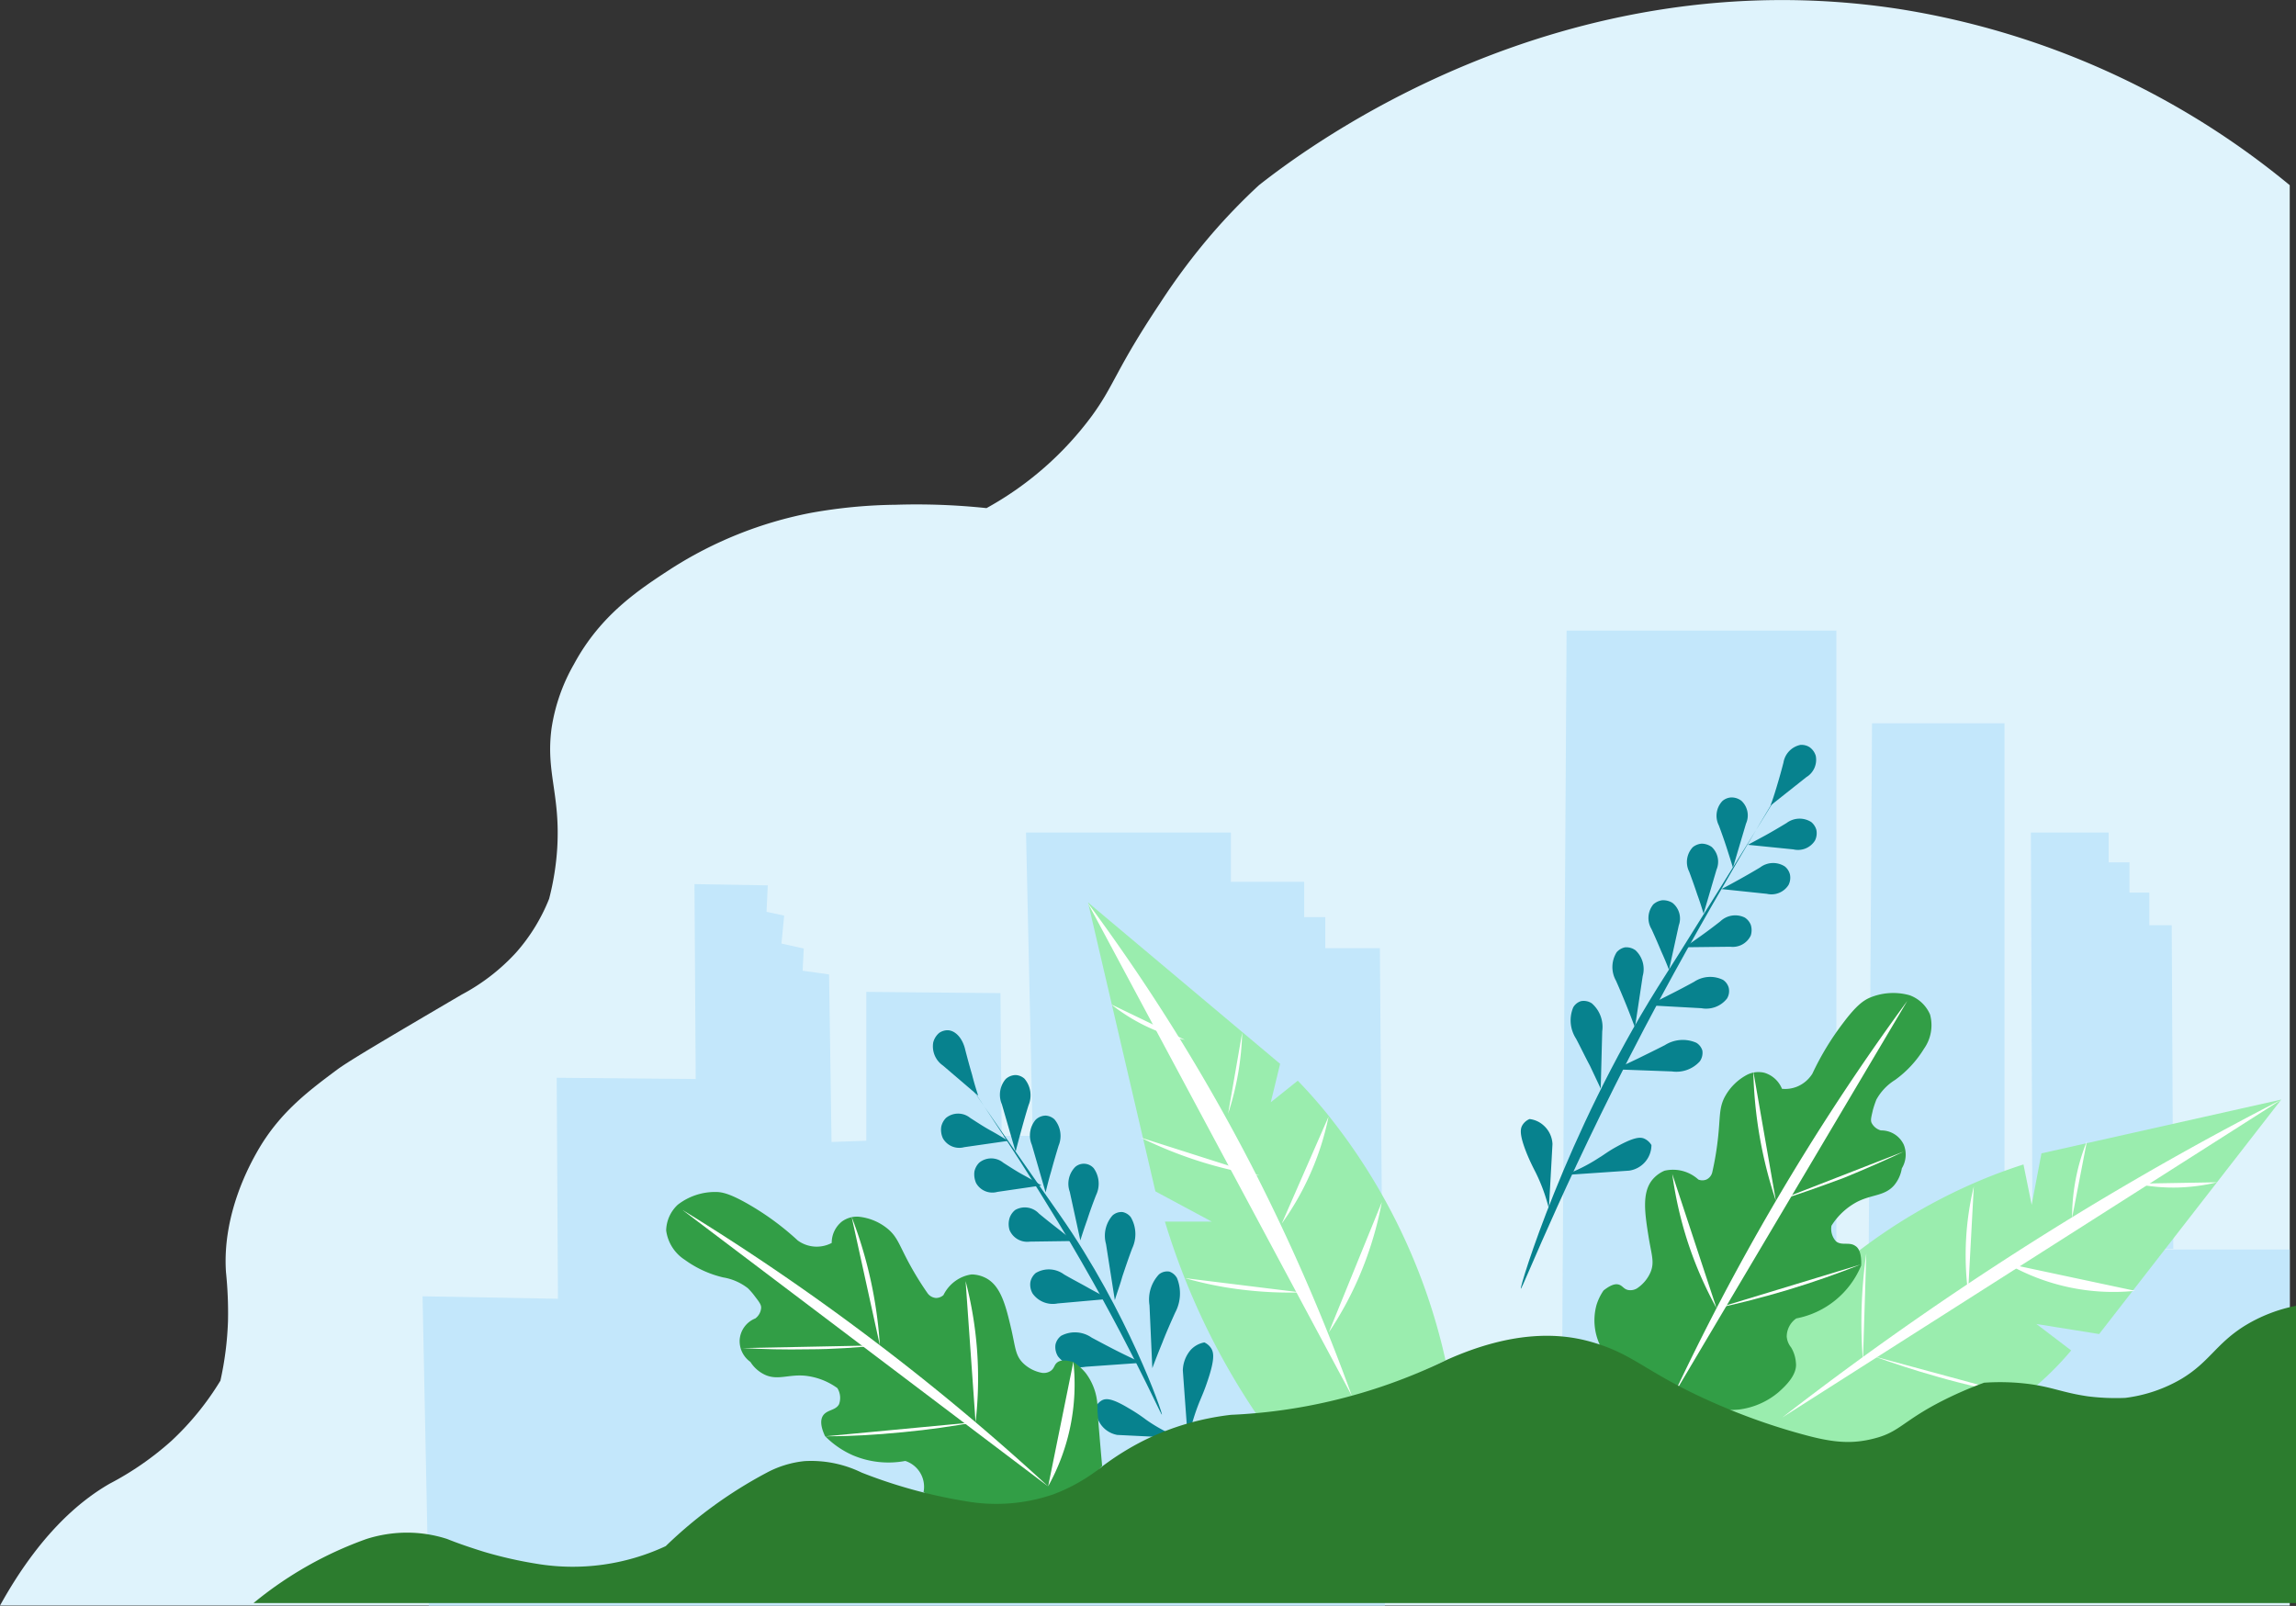 <svg xmlns="http://www.w3.org/2000/svg" viewBox="0 0 260.32 182.11"><rect x="0" y="0" width="260.32" height="182.11" fill="#333333" stroke="none"/><defs><style>.cls-1{fill:#dff3fc;}.cls-2{fill:#c3e7fb;}.cls-3{fill:#07828e;}.cls-4{fill:#329e46;}.cls-5{fill:#fff;}.cls-6{fill:#9aedae;}.cls-7{fill:#2c7c2e;}</style></defs><title>back_1</title><g id="Layer_2" data-name="Layer 2"><g id="Layer_1-2" data-name="Layer 1"><path class="cls-1" d="M142.74,21a68.48,68.48,0,0,0-5.36,5.55,72.79,72.79,0,0,0-5.84,7.81c-5.1,7.65-5.13,9.22-7.75,12.81a37.1,37.1,0,0,1-11.94,10.45,75.36,75.36,0,0,0-10.3-.38,57.51,57.51,0,0,0-9.62.92A45.28,45.28,0,0,0,76,64.55c-3.59,2.34-7.92,5.19-10.92,10.76a20.84,20.84,0,0,0-2.54,7.25c-.68,5,1,7.48.64,13.6a30.45,30.45,0,0,1-.92,5.76A20.78,20.78,0,0,1,58.53,108a22.91,22.91,0,0,1-6.19,4.79c-8.35,4.9-12.52,7.36-14,8.42-3.47,2.58-6.68,5-9.16,9.35-.72,1.28-4,7-3.56,13.69a44.72,44.72,0,0,1,.23,5.55,36.67,36.67,0,0,1-.86,6.77,32,32,0,0,1-5.56,6.83,34.17,34.17,0,0,1-7,4.85c-3.46,2-8,5.82-12.43,13.82H259.61V21A92.13,92.13,0,0,0,215.19,1C176.85-4.82,148.27,16.65,142.74,21Z"/><polygon class="cls-2" points="208.21 129.67 208.21 71.51 177.62 71.51 177.05 165.46 208.21 164.47 208.21 129.67"/><polygon class="cls-2" points="212.25 82.02 227.27 82.02 227.27 142.46 211.87 142.46 212.25 82.02"/><path class="cls-2" d="M116.33,94.41h23.23V100h8.31v4h2.39v3.52h6.19l.57,74.56H48.62L47.91,147l15.35.28q-.07-12.53-.14-25.06l15.76.14-.14-22.1,8.31.14-.14,3,2,.43L88.6,107l2.53.56L91,110.08l3,.42.28,19,3.94-.14V112.48l15.21.14.14,16.19h3.52Z"/><path class="cls-2" d="M246.41,141.62l-.18-36.7h-2.54v-3.7h-2.25V97.79h-2.36V94.41h-8.82l.19,47.49Z"/><polygon class="cls-2" points="241.45 141.7 246.41 141.7 259.61 141.7 259.61 148.37 244.84 168.07 227.78 169.21 228.21 142.14 241.45 141.7"/><path class="cls-3" d="M131.74,160.43c.13-.07-3.9-11.68-11.56-22.63-.77-1.11-9.2-13.1-12.13-17.55l-.37-.56s6.58,9.46,12.26,18.85C127.61,151.23,131.63,160.51,131.74,160.43Z"/><path class="cls-3" d="M115.15,130.61l-1.56-5.39a2.74,2.74,0,0,1,.44-2.86,1.72,1.72,0,0,1,1.12-.45,1.62,1.62,0,0,1,1,.41,2.9,2.9,0,0,1,.47,3c-.29.92-.56,1.88-.83,2.87S115.34,129.83,115.15,130.61Z"/><path class="cls-3" d="M118.55,135.22l-1.56-5.4a2.74,2.74,0,0,1,.45-2.86,1.69,1.69,0,0,1,1.11-.45,1.61,1.61,0,0,1,1,.42,2.9,2.9,0,0,1,.47,3c-.28.92-.56,1.87-.83,2.87C118.94,133.64,118.74,134.44,118.55,135.22Z"/><path class="cls-3" d="M122.49,140.66l-1.2-5.51a2.72,2.72,0,0,1,.62-2.82,1.49,1.49,0,0,1,2.09.14,3,3,0,0,1,.27,3.06c-.35.89-.69,1.83-1,2.79Q122.84,139.52,122.49,140.66Z"/><path class="cls-3" d="M126.4,147.44l-1-6.37a3.48,3.48,0,0,1,.73-3.23,1.5,1.5,0,0,1,1.16-.39,1.56,1.56,0,0,1,.92.58,3.8,3.8,0,0,1,.16,3.53c-.38,1-.75,2.09-1.12,3.2C127,145.67,126.66,146.56,126.4,147.44Z"/><path class="cls-3" d="M130.65,155.15l-.32-7.13a4.17,4.17,0,0,1,1.07-3.5,1.47,1.47,0,0,1,1.19-.32,1.6,1.6,0,0,1,.86.74,4.62,4.62,0,0,1-.21,3.91c-.49,1.09-1,2.23-1.46,3.42C131.38,153.25,131,154.21,130.65,155.15Z"/><path class="cls-3" d="M134.69,163.4c-.19-2.67-.39-5.33-.58-8a3.7,3.7,0,0,1,.9-2.33,2.8,2.8,0,0,1,1.54-.84,1.81,1.81,0,0,1,.82.75c.24.46.36,1.18-.42,3.51-.37,1.13-.69,1.84-.91,2.37A23.93,23.93,0,0,0,134.69,163.4Z"/><path class="cls-3" d="M133.82,163.07l-7.14-.35a2.91,2.91,0,0,1-1.94-1.29,3.54,3.54,0,0,1-.56-1.82,1.91,1.91,0,0,1,.77-.82c.44-.22,1.09-.26,3,.89a19.07,19.07,0,0,1,2,1.32A17.79,17.79,0,0,0,133.82,163.07Z"/><path class="cls-3" d="M129.44,154.54l-6.36.45a3.22,3.22,0,0,1-3.12-1.17,2,2,0,0,1-.29-1.34,1.71,1.71,0,0,1,.64-1,3.32,3.32,0,0,1,3.47.21c1,.53,2,1.07,3.06,1.6C127.74,153.74,128.6,154.15,129.44,154.54Z"/><path class="cls-3" d="M125.77,147.29l-5.85.52a2.81,2.81,0,0,1-2.84-1.12,2,2,0,0,1-.25-1.33,1.82,1.82,0,0,1,.6-1,2.89,2.89,0,0,1,3.21.16c.89.52,1.83,1,2.8,1.55C124.22,146.51,125,146.91,125.77,147.29Z"/><path class="cls-3" d="M121.75,140.73l-5,.07a2.17,2.17,0,0,1-2.29-1.32,2.35,2.35,0,0,1,0-1.34,2,2,0,0,1,.63-.92,2.19,2.19,0,0,1,2.71.4c.7.58,1.43,1.16,2.19,1.75S121.14,140.3,121.75,140.73Z"/><path class="cls-3" d="M118.08,134.43l-5,.73a2.11,2.11,0,0,1-2.41-1,2.45,2.45,0,0,1-.19-1.31,2,2,0,0,1,.54-1,2.15,2.15,0,0,1,2.73,0c.75.48,1.54,1,2.36,1.44S117.46,134.08,118.08,134.43Z"/><path class="cls-3" d="M114.32,129.37l-5,.72a2.13,2.13,0,0,1-2.41-1,2.3,2.3,0,0,1-.19-1.32,2,2,0,0,1,.54-1,2.17,2.17,0,0,1,2.74,0c.75.48,1.53,1,2.35,1.45S113.68,129,114.32,129.37Z"/><path class="cls-3" d="M110.91,124.25l-4-3.42a2.64,2.64,0,0,1-1.1-2.62,2.07,2.07,0,0,1,.69-1.09,1.68,1.68,0,0,1,1-.29c.86.06,1.64.93,1.93,2.18.24.93.5,1.9.79,2.88C110.42,122.7,110.66,123.49,110.91,124.25Z"/><path class="cls-4" d="M124.43,160c.17,2.08.34,4.16.53,6.24A16.38,16.38,0,0,1,117,171a16.94,16.94,0,0,1-12.29-1.79,3.08,3.08,0,0,0-2.07-3.54,10.33,10.33,0,0,1-5.94-.64,10.15,10.15,0,0,1-3.16-2.18c-.58-1.24-.48-1.91-.24-2.3.45-.71,1.44-.58,1.83-1.31a2.11,2.11,0,0,0-.19-1.83A7.59,7.59,0,0,0,91.21,156c-1.88-.15-3.11.58-4.56-.14a3.91,3.91,0,0,1-1.57-1.42A2.9,2.9,0,0,1,83.86,152a2.82,2.82,0,0,1,1.78-2.49,1.65,1.65,0,0,0,.66-1.22c0-.36-.24-.67-.7-1.27a7.85,7.85,0,0,0-.8-.93A6.18,6.18,0,0,0,82,144.86a12.11,12.11,0,0,1-4.36-2,4.68,4.68,0,0,1-2.11-3.33,4.11,4.11,0,0,1,1.31-2.91,6.89,6.89,0,0,1,4.32-1.45c.73,0,1.68.21,3.89,1.5a31.06,31.06,0,0,1,5.4,4,3.65,3.65,0,0,0,3.85.28,3.09,3.09,0,0,1,1.17-2.44,2.92,2.92,0,0,1,1.83-.54,6.13,6.13,0,0,1,3.47,1.48c1,.89,1.22,1.8,2.3,3.8a35.29,35.29,0,0,0,2.11,3.42,1.3,1.3,0,0,0,.94.52,1.26,1.26,0,0,0,.85-.33,4.3,4.3,0,0,1,1.41-1.64,4.11,4.11,0,0,1,1.78-.7,3.62,3.62,0,0,1,1.73.47c1.63.94,2.17,3.16,2.8,5.87.45,2,.44,2.84,1.29,3.7a4.14,4.14,0,0,0,2.16,1.12,1.41,1.41,0,0,0,1-.23c.39-.28.38-.63.66-.89s.75-.43,1.92-.1a6.32,6.32,0,0,1,1.36,1.22A6.63,6.63,0,0,1,124.43,160Z"/><path class="cls-5" d="M77.38,137.21a266.76,266.76,0,0,1,22.38,15.35c7.11,5.41,13.45,10.81,19.08,16"/><path class="cls-5" d="M96.56,138a49.14,49.14,0,0,1,3.2,14.56"/><path class="cls-5" d="M109.48,145.28a43.58,43.58,0,0,1,1.13,16"/><path class="cls-5" d="M121.7,154.43a23.74,23.74,0,0,1-2.86,14.11"/><path class="cls-5" d="M93.55,162.88c2.72,0,5.67-.16,8.82-.47,2.95-.28,5.7-.68,8.24-1.14"/><path class="cls-5" d="M84.2,152.87c2.32.13,4.81.19,7.43.14,2.9,0,5.61-.21,8.13-.45"/><path class="cls-6" d="M163.89,154.25A68,68,0,0,0,150.22,126q-1.51-1.83-3.08-3.45L144.08,125l1.06-4.36-21.78-18.3L131,135.1l6.39,3.43h-5.31a81.7,81.7,0,0,0,4.12,10.78,80.8,80.8,0,0,0,8.46,14.15Z"/><path class="cls-5" d="M123.32,102.37A218.34,218.34,0,0,1,141.81,132a224.26,224.26,0,0,1,11.46,26.28"/><path class="cls-5" d="M150.63,126.63a31,31,0,0,1-2.37,7.13,31.35,31.35,0,0,1-2.94,5"/><path class="cls-5" d="M140.84,117.09a32.33,32.33,0,0,1-1.6,9.21"/><path class="cls-5" d="M126,113.9a20.74,20.74,0,0,0,3.67,2.34,21.52,21.52,0,0,0,4.67,1.68"/><path class="cls-5" d="M129.33,129a47.33,47.33,0,0,0,6.61,2.67,46.35,46.35,0,0,0,6.87,1.63"/><path class="cls-5" d="M134.35,144.94a41.19,41.19,0,0,0,6.84,1.35,44,44,0,0,0,6.29.27"/><path class="cls-6" d="M192.86,159.2c2.08-2.26,5-5.37,8.72-9a94.55,94.55,0,0,1,9.25-8.41,62.93,62.93,0,0,1,12.33-7.34,58.5,58.5,0,0,1,6.26-2.4l.93,4.58,1.11-5.84,27.19-6.1L238,151.28l-7.11-1.14,3.94,3a34.32,34.32,0,0,1-9.5,7.88,35,35,0,0,1-16.75,4.44Z"/><path class="cls-5" d="M258.65,124.71c-7.6,3.9-15.54,8.32-23.72,13.33a364.53,364.53,0,0,0-32.85,22.7"/><path class="cls-5" d="M223.79,134.54a33.36,33.36,0,0,0-.65,12.07"/><path class="cls-5" d="M236.62,129.38a23.39,23.39,0,0,0-1.69,8.74"/><path class="cls-5" d="M251.39,134.07a21.7,21.7,0,0,1-4.32.59,21,21,0,0,1-4.94-.43"/><path class="cls-5" d="M242.08,146.38a24.18,24.18,0,0,1-14.51-3.09"/><path class="cls-5" d="M211.6,142.13a57.44,57.44,0,0,0-.52,5.86,56.57,56.57,0,0,0,.14,6.38"/><path class="cls-5" d="M212.47,153.81c2.09.75,4.47,1.54,7.12,2.29,3.47,1,6.62,1.66,9.3,2.16"/><path class="cls-3" d="M172.43,146.14c-.17-.12,5.13-17.57,15.53-34.19,1.07-1.63,12.52-19.89,16.5-26.63l.49-.85S196,98.81,188.33,113.05C178,132.26,172.6,146.23,172.43,146.14Z"/><path class="cls-3" d="M196.48,98.4l1.48-5a2.26,2.26,0,0,0-.52-2.59,1.83,1.83,0,0,0-1.15-.38,1.67,1.67,0,0,0-1,.4,2.43,2.43,0,0,0-.41,2.77c.31.83.62,1.7.91,2.6S196.27,97.7,196.48,98.4Z"/><path class="cls-3" d="M193.15,103.61l1.47-5a2.29,2.29,0,0,0-.54-2.56,2,2,0,0,0-1.15-.38,1.84,1.84,0,0,0-1,.4,2.45,2.45,0,0,0-.41,2.78c.31.83.62,1.7.92,2.6C192.71,102.18,192.94,102.91,193.15,103.61Z"/><path class="cls-3" d="M189.23,110l1.11-5.06a2.27,2.27,0,0,0-.71-2.55,2,2,0,0,0-1.18-.3,1.9,1.9,0,0,0-1,.47,2.44,2.44,0,0,0-.2,2.8c.37.81.74,1.65,1.1,2.52C188.69,108.64,189,109.35,189.23,110Z"/><path class="cls-3" d="M185.37,116.52l.88-5.84a2.92,2.92,0,0,0-.82-2.92,1.77,1.77,0,0,0-1.2-.33,1.71,1.71,0,0,0-.93.55,3.15,3.15,0,0,0-.08,3.23c.41.92.81,1.88,1.22,2.89C184.77,114.92,185.08,115.73,185.37,116.52Z"/><path class="cls-3" d="M181.49,123.45l.17-6.51a3.54,3.54,0,0,0-1.18-3.16,1.66,1.66,0,0,0-1.23-.25,1.56,1.56,0,0,0-.87.69,3.81,3.81,0,0,0,.31,3.56c.53,1,1,2,1.58,3.08Z"/><path class="cls-3" d="M175.61,137.05q.21-3.66.41-7.32a3,3,0,0,0-1-2.1,2.84,2.84,0,0,0-1.6-.73,1.72,1.72,0,0,0-.82.71c-.24.42-.34,1.08.5,3.18.41,1,.76,1.67,1,2.14A19.93,19.93,0,0,1,175.61,137.05Z"/><path class="cls-3" d="M177.39,133.25l7.32-.5a2.94,2.94,0,0,0,2.53-2.9,1.85,1.85,0,0,0-.81-.73c-.44-.19-1.11-.2-3.09.89-1,.54-1.56,1-2,1.25A19,19,0,0,1,177.39,133.25Z"/><path class="cls-3" d="M183.06,121.26l6.5.24a3.58,3.58,0,0,0,3.17-1.15,1.68,1.68,0,0,0,.28-1.23,1.56,1.56,0,0,0-.68-.87,3.8,3.8,0,0,0-3.57.27c-1,.51-2,1-3.1,1.54C184.77,120.49,183.91,120.89,183.06,121.26Z"/><path class="cls-3" d="M186.9,114l6,.33a3,3,0,0,0,2.91-1.1A1.64,1.64,0,0,0,196,112a1.58,1.58,0,0,0-.64-.88,3.29,3.29,0,0,0-3.29.22c-.91.5-1.86,1-2.84,1.49C188.48,113.22,187.68,113.61,186.9,114Z"/><path class="cls-3" d="M191,107.42l5.18-.06a2.26,2.26,0,0,0,2.32-1.27,2,2,0,0,0,0-1.22,1.75,1.75,0,0,0-.68-.82,2.45,2.45,0,0,0-2.77.43c-.7.55-1.43,1.1-2.2,1.65S191.61,107,191,107.42Z"/><path class="cls-3" d="M195.18,100.82l5.15.54a2.29,2.29,0,0,0,2.45-1,1.81,1.81,0,0,0,.16-1.21,1.7,1.7,0,0,0-.57-.89,2.44,2.44,0,0,0-2.8.1c-.76.46-1.56.92-2.39,1.38S195.83,100.48,195.18,100.82Z"/><path class="cls-3" d="M198.18,95.8l5.15.52a2.27,2.27,0,0,0,2.45-1,1.88,1.88,0,0,0,.16-1.21,1.78,1.78,0,0,0-.58-.89,2.46,2.46,0,0,0-2.8.11c-.76.46-1.55.93-2.38,1.39Z"/><path class="cls-3" d="M200.74,91.35l4.06-3.22a2.3,2.3,0,0,0,1.07-2.42,1.84,1.84,0,0,0-.73-1,1.75,1.75,0,0,0-1-.24,2.45,2.45,0,0,0-1.93,2c-.22.86-.47,1.75-.74,2.65S201,90.65,200.74,91.35Z"/><path class="cls-4" d="M181.36,152.44q.93,3,1.87,6a29.5,29.5,0,0,1,8.93.79,11.79,11.79,0,0,0,5,.61,8.59,8.59,0,0,0,4.53-2c.64-.58,2.11-1.9,1.93-3.3a3.87,3.87,0,0,0-.55-1.75,2.23,2.23,0,0,1-.49-1.21,2.51,2.51,0,0,1,1.08-2.07,10,10,0,0,0,7.36-6c.06-1.37-.28-2-.66-2.22-.68-.49-1.54,0-2.19-.52a2.09,2.09,0,0,1-.52-1.77,7.66,7.66,0,0,1,2.93-2.72c1.69-.85,3.09-.64,4.17-1.86a4,4,0,0,0,.88-1.93,3,3,0,0,0,.22-2.68,2.81,2.81,0,0,0-2.59-1.62,1.69,1.69,0,0,1-1.07-.88c-.13-.34,0-.72.16-1.45a12.15,12.15,0,0,1,.39-1.16,6.1,6.1,0,0,1,2.13-2.24,12.24,12.24,0,0,0,3.27-3.53,4.62,4.62,0,0,0,.69-3.88,4,4,0,0,0-2.32-2.19,6.88,6.88,0,0,0-4.54.29c-.67.3-1.48.83-3,2.86a31.37,31.37,0,0,0-3.48,5.74,3.71,3.71,0,0,1-1.73,1.47,3.6,3.6,0,0,1-1.72.25,3.12,3.12,0,0,0-2-1.82,2.89,2.89,0,0,0-1.9.2,6.1,6.1,0,0,0-2.66,2.68c-.57,1.2-.44,2.13-.68,4.39a34,34,0,0,1-.66,4,1.21,1.21,0,0,1-.67.84,1.2,1.2,0,0,1-.91,0,4.27,4.27,0,0,0-3.84-1,3.65,3.65,0,0,0-1.43,1.09c-1.14,1.49-.8,3.75-.36,6.49.33,2,.67,2.8.21,3.92a4.18,4.18,0,0,1-1.57,1.86,1.45,1.45,0,0,1-1,.16c-.46-.11-.59-.44-.95-.58s-.86-.11-1.81.64a6,6,0,0,0-.8,1.65A6.59,6.59,0,0,0,181.36,152.44Z"/><path class="cls-5" d="M216.25,113.5a266,266,0,0,0-14.9,22.68c-4.52,7.7-8.35,15.1-11.59,22"/><path class="cls-5" d="M198.79,121.49a49.9,49.9,0,0,0,2.56,14.69"/><path class="cls-5" d="M189.6,133.13a44.46,44.46,0,0,0,1.65,7.38,43.81,43.81,0,0,0,3.37,7.84"/><path class="cls-5" d="M211,143.38c-2.54,1-5.32,2-8.35,2.91-2.83.85-5.53,1.53-8,2.06"/><path class="cls-5" d="M215.88,130.57c-2.11,1-4.39,2-6.83,3-2.7,1-5.28,1.93-7.7,2.66"/><path class="cls-7" d="M28.74,181.79a42.66,42.66,0,0,1,12.81-7.27,15.25,15.25,0,0,1,4.08-.71,14.78,14.78,0,0,1,5.07.71c1.29.52,2.71,1,4.26,1.48a47.17,47.17,0,0,0,5.88,1.33,24.93,24.93,0,0,0,14.64-2,50.31,50.31,0,0,1,11.4-8.3,11.57,11.57,0,0,1,4.33-1.34,13.06,13.06,0,0,1,6.48,1.3,57.11,57.11,0,0,0,11.76,3.24,19.91,19.91,0,0,0,10-.78,20.24,20.24,0,0,0,5.56-3.19,31,31,0,0,1,4.68-2.91,30,30,0,0,1,9.89-2.91,61.14,61.14,0,0,0,11.27-1.55,62.18,62.18,0,0,0,13.09-4.64c7.61-3.43,12.91-3.07,16.33-2.12,5.4,1.51,6.31,3.73,15.42,7.54a70.86,70.86,0,0,0,9.08,3.09c3.35.9,5.45,1,8,.29s3.08-1.91,7.07-4a43,43,0,0,1,5.11-2.25,26,26,0,0,1,5.07.14c2.68.35,3.88,1,6.75,1.41a25.5,25.5,0,0,0,4.19.17,16.61,16.61,0,0,0,6.41-2.18c3.12-1.89,3.85-3.89,7-5.91a17.58,17.58,0,0,1,6-2.36v33.72Z"/><path class="cls-5" d="M156.67,136.32A40.36,40.36,0,0,1,154,145a39.3,39.3,0,0,1-3.35,6.11"/></g></g></svg>